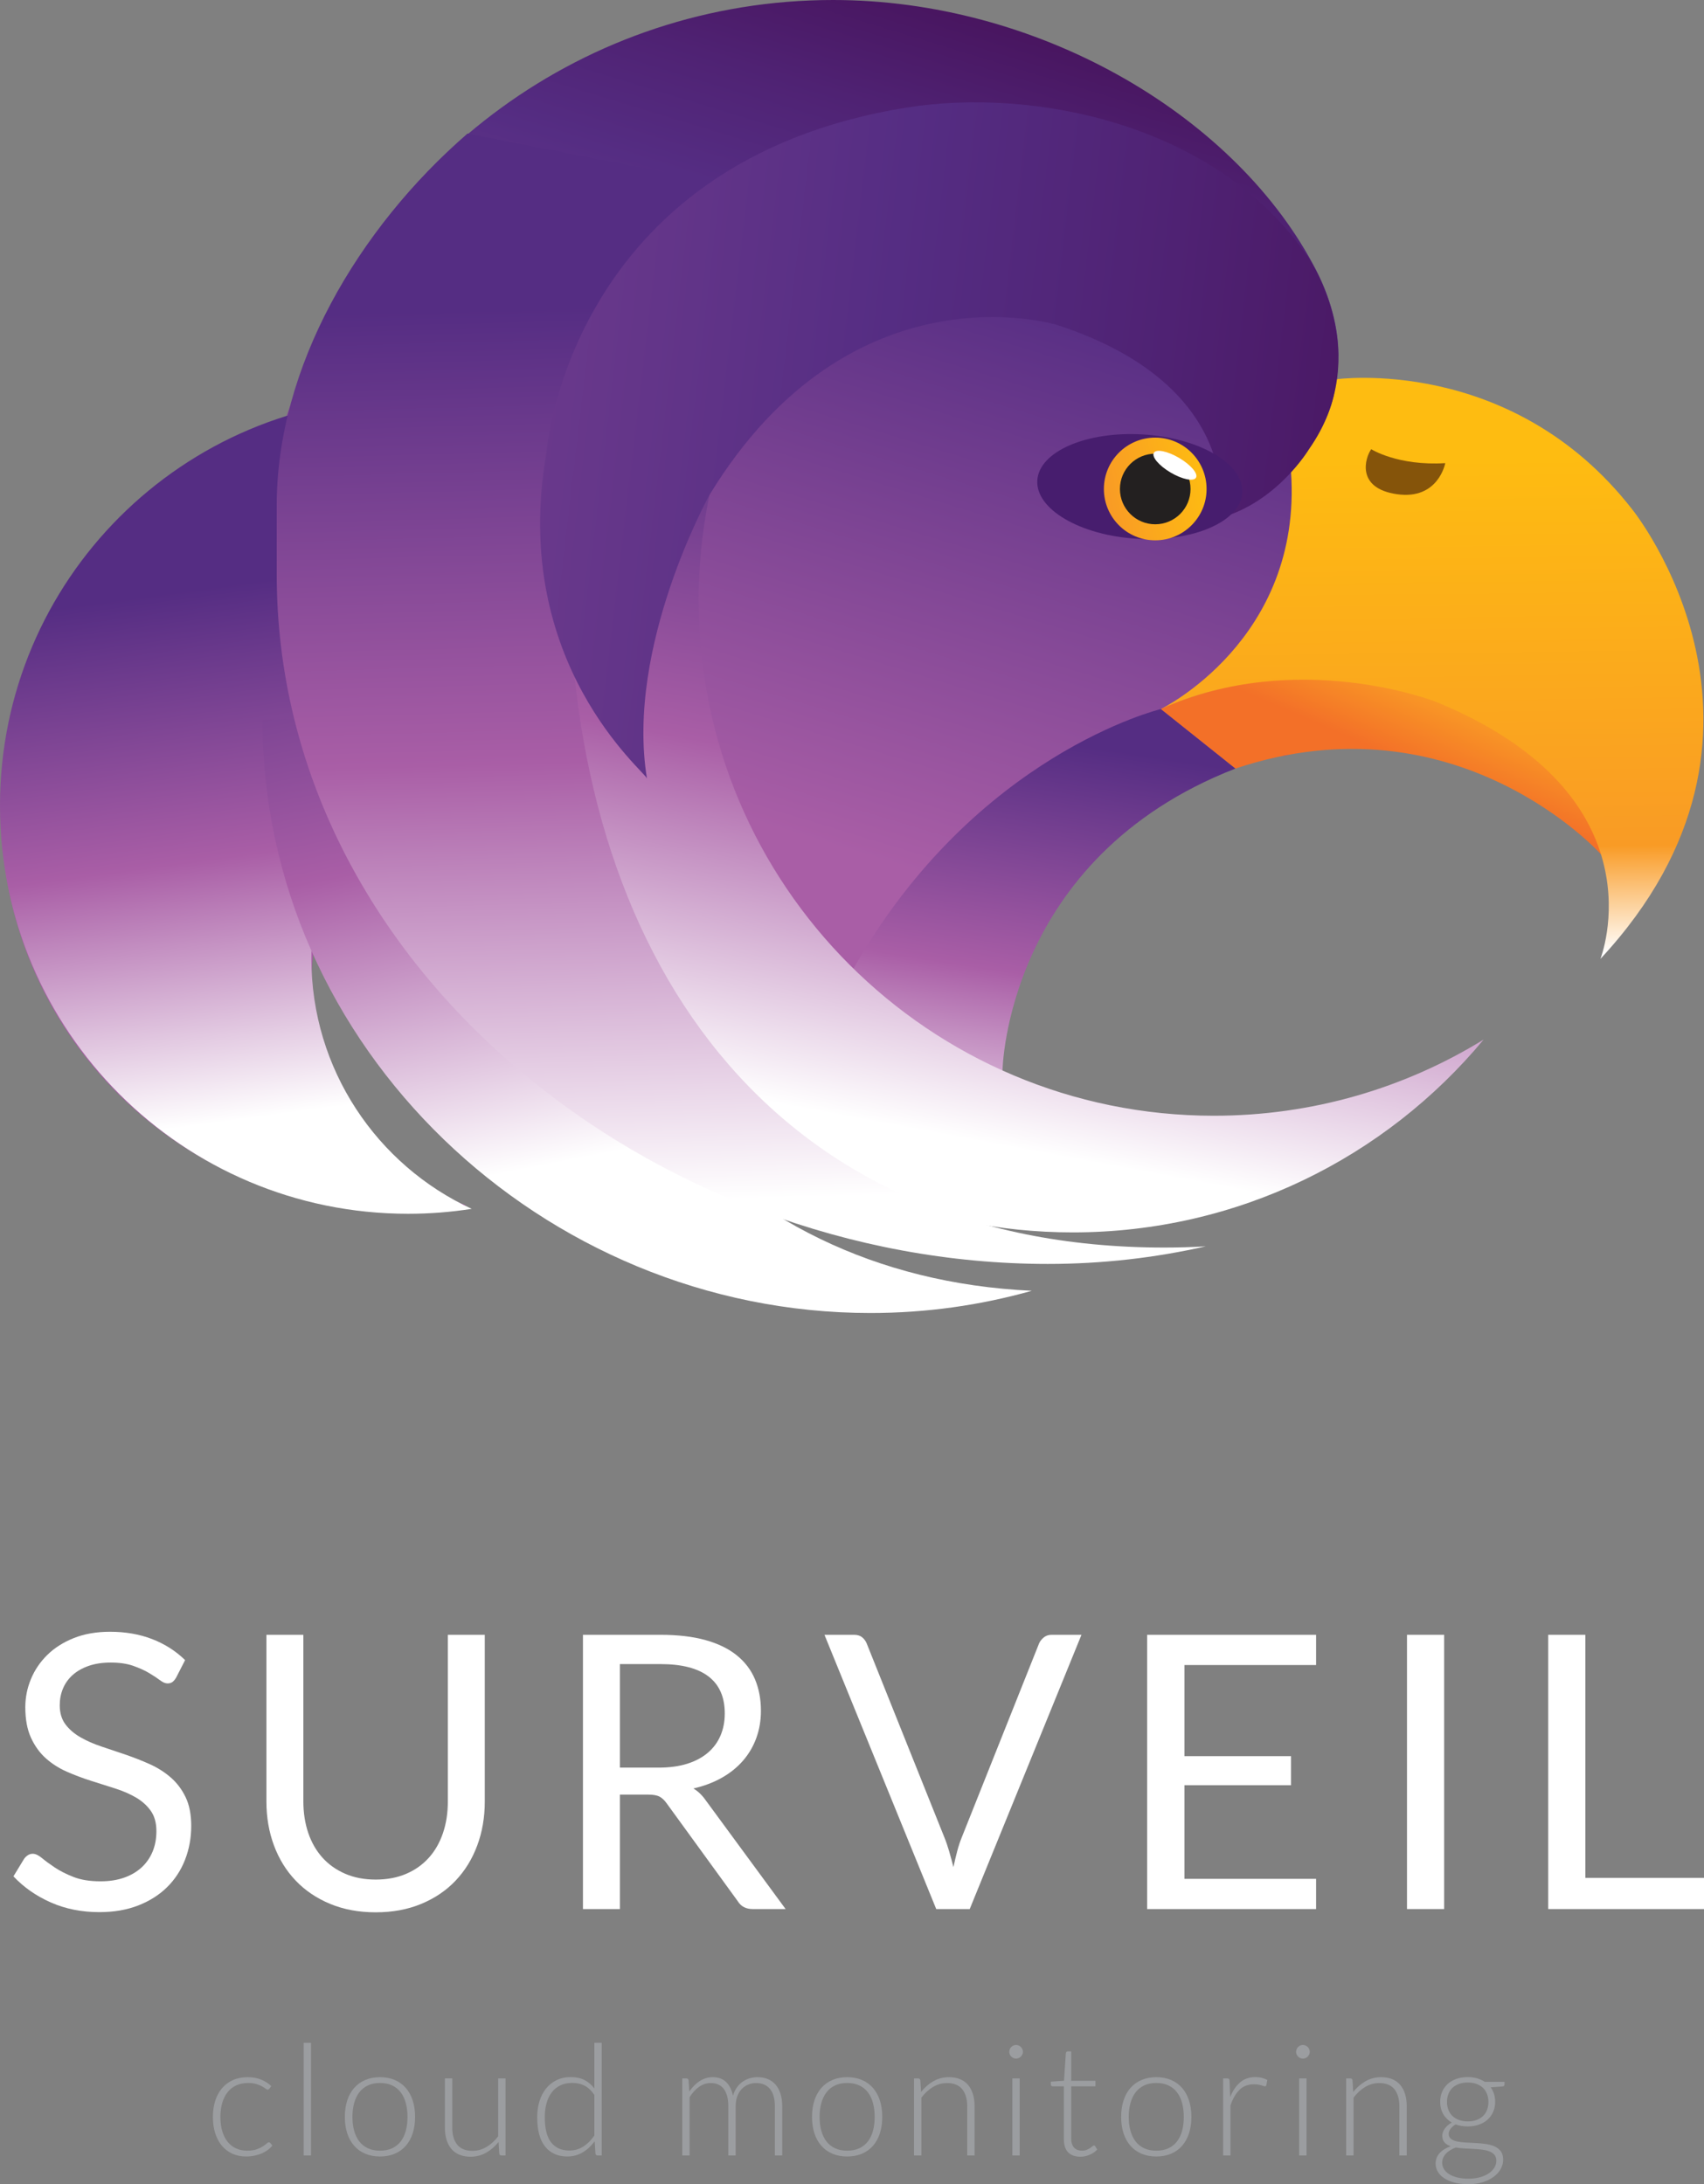 <?xml version="1.0" encoding="utf-8"?>
<!-- Generator: Adobe Illustrator 16.0.4, SVG Export Plug-In . SVG Version: 6.00 Build 0)  -->
<!DOCTYPE svg PUBLIC "-//W3C//DTD SVG 1.1//EN" "http://www.w3.org/Graphics/SVG/1.1/DTD/svg11.dtd">
<svg version="1.1" xmlns="http://www.w3.org/2000/svg" xmlns:xlink="http://www.w3.org/1999/xlink" x="0px" y="0px"
	 width="369.02px" height="472.98px" viewBox="0 0 369.02 472.98" enable-background="new 0 0 369.02 472.98" xml:space="preserve">
<rect x="0" y="0" width="369.02" height="472.98" fill="#808080" stroke="none"/>
<g id="Calque_2" display="none">
	
		<rect x="-341.831" y="-876.043" display="inline" fill="#232020" stroke="#000000" stroke-width="0.232" stroke-miterlimit="10" width="2263.846" height="1579.096"/>
</g>
<g id="Calque_1">
	<g>
		<g>
			<path fill="#FFFFFF" d="M38.136,363.293c-0.248,0.414-0.512,0.727-0.787,0.934c-0.276,0.207-0.636,0.311-1.077,0.311
				c-0.471,0-1.016-0.234-1.638-0.705c-0.621-0.469-1.409-0.986-2.362-1.555c-0.953-0.564-2.1-1.084-3.439-1.553
				c-1.341-0.471-2.963-0.705-4.87-0.705c-1.796,0-3.385,0.242-4.766,0.725c-1.382,0.484-2.535,1.141-3.461,1.969
				c-0.926,0.83-1.623,1.803-2.093,2.922s-0.704,2.328-0.704,3.627c0,1.658,0.407,3.031,1.223,4.123
				c0.814,1.092,1.892,2.025,3.232,2.797c1.34,0.775,2.859,1.445,4.559,2.012s3.439,1.152,5.222,1.76
				c1.782,0.609,3.523,1.293,5.223,2.053s3.218,1.719,4.559,2.879c1.34,1.162,2.417,2.584,3.232,4.27
				c0.814,1.686,1.223,3.758,1.223,6.217c0,2.598-0.442,5.035-1.326,7.314c-0.885,2.279-2.176,4.262-3.875,5.947
				s-3.786,3.012-6.258,3.979c-2.474,0.967-5.284,1.451-8.435,1.451c-3.84,0-7.342-0.697-10.506-2.094
				c-3.164-1.395-5.864-3.279-8.102-5.656l2.32-3.812c0.221-0.305,0.49-0.561,0.809-0.768c0.317-0.207,0.669-0.311,1.057-0.311
				c0.58,0,1.243,0.311,1.989,0.932c0.746,0.623,1.679,1.307,2.798,2.053c1.118,0.746,2.472,1.43,4.062,2.051
				c1.588,0.621,3.528,0.932,5.822,0.932c1.906,0,3.605-0.262,5.098-0.787c1.492-0.523,2.756-1.264,3.792-2.217
				s1.83-2.092,2.383-3.418c0.553-1.328,0.829-2.805,0.829-4.436c0-1.795-0.408-3.268-1.223-4.414
				c-0.815-1.146-1.886-2.105-3.212-2.881c-1.326-0.771-2.839-1.43-4.538-1.967c-1.699-0.539-3.439-1.092-5.222-1.658
				s-3.522-1.223-5.222-1.969s-3.212-1.713-4.538-2.9c-1.326-1.189-2.397-2.674-3.212-4.457c-0.815-1.781-1.223-3.984-1.223-6.609
				c0-2.1,0.407-4.131,1.223-6.092c0.814-1.961,1.995-3.703,3.543-5.223c1.547-1.52,3.461-2.734,5.74-3.646s4.896-1.367,7.854-1.367
				c3.315,0,6.341,0.525,9.076,1.574c2.735,1.051,5.125,2.57,7.17,4.559L38.136,363.293z"/>
			<path fill="#FFFFFF" d="M81.362,407.016c2.459,0,4.655-0.414,6.59-1.242c1.934-0.828,3.57-1.99,4.911-3.48
				c1.34-1.492,2.362-3.275,3.066-5.348c0.705-2.072,1.057-4.352,1.057-6.838V354.01h7.999v36.098c0,3.426-0.546,6.604-1.637,9.531
				c-1.092,2.93-2.652,5.465-4.684,7.605c-2.03,2.143-4.511,3.82-7.439,5.035c-2.929,1.217-6.216,1.824-9.863,1.824
				c-3.646,0-6.936-0.607-9.863-1.824c-2.929-1.215-5.416-2.893-7.46-5.035c-2.045-2.141-3.612-4.676-4.704-7.605
				c-1.092-2.928-1.637-6.105-1.637-9.531V354.01h7.998v36.057c0,2.486,0.353,4.766,1.058,6.838
				c0.704,2.072,1.726,3.854,3.066,5.346c1.34,1.492,2.984,2.66,4.932,3.502C76.7,406.596,78.903,407.016,81.362,407.016z"/>
			<path fill="#FFFFFF" d="M134.244,388.615v24.783h-7.998V354.01h16.784c3.758,0,7.004,0.381,9.739,1.141s4.994,1.857,6.776,3.295
				c1.782,1.436,3.102,3.17,3.958,5.201c0.855,2.029,1.284,4.303,1.284,6.816c0,2.1-0.331,4.062-0.994,5.885
				c-0.663,1.824-1.623,3.461-2.881,4.912c-1.257,1.449-2.791,2.688-4.6,3.709c-1.811,1.021-3.861,1.797-6.154,2.32
				c0.994,0.58,1.878,1.424,2.652,2.529l17.323,23.58h-7.128c-1.465,0-2.543-0.566-3.233-1.699l-15.417-21.219
				c-0.47-0.662-0.98-1.139-1.533-1.43s-1.382-0.436-2.486-0.436H134.244z M134.244,382.771h8.413c2.349,0,4.414-0.283,6.196-0.85
				c1.782-0.564,3.274-1.367,4.476-2.402c1.202-1.037,2.106-2.273,2.715-3.711c0.607-1.436,0.912-3.025,0.912-4.766
				c0-3.535-1.168-6.201-3.502-7.998c-2.336-1.795-5.81-2.693-10.424-2.693h-8.786V382.771z"/>
			<path fill="#FFFFFF" d="M178.547,354.01h6.424c0.718,0,1.298,0.18,1.74,0.539c0.441,0.359,0.773,0.814,0.995,1.367l16.784,41.9
				c0.387,0.939,0.739,1.961,1.057,3.066s0.629,2.252,0.933,3.439c0.249-1.188,0.519-2.334,0.809-3.439s0.628-2.127,1.015-3.066
				l16.702-41.9c0.193-0.469,0.524-0.904,0.995-1.305c0.469-0.4,1.05-0.602,1.74-0.602h6.465l-24.203,59.389h-7.252L178.547,354.01z
				"/>
			<path fill="#FFFFFF" d="M285.015,354.01v6.549h-28.514v19.727h23.085v6.299h-23.085v20.268h28.514v6.547H248.42V354.01H285.015z"
				/>
			<path fill="#FFFFFF" d="M312.741,413.398h-8.04V354.01h8.04V413.398z"/>
			<path fill="#FFFFFF" d="M343.326,406.645h25.694v6.754h-33.734V354.01h8.04V406.645z"/>
		</g>
		<g>
			<g>
				<path fill="#9B9DA0" d="M58.332,452.303c-0.057,0.057-0.109,0.104-0.159,0.143c-0.051,0.039-0.121,0.059-0.21,0.059
					c-0.112,0-0.266-0.076-0.461-0.227c-0.196-0.15-0.456-0.316-0.78-0.494c-0.324-0.18-0.729-0.344-1.216-0.496
					c-0.486-0.15-1.076-0.225-1.77-0.225c-0.961,0-1.813,0.17-2.557,0.51c-0.744,0.342-1.37,0.83-1.879,1.469
					c-0.509,0.637-0.896,1.408-1.165,2.314c-0.269,0.904-0.402,1.922-0.402,3.051c0,1.174,0.137,2.215,0.41,3.119
					c0.274,0.906,0.663,1.67,1.166,2.289c0.503,0.621,1.112,1.094,1.828,1.418c0.715,0.324,1.509,0.486,2.381,0.486
					c0.805,0,1.479-0.096,2.021-0.285c0.543-0.189,0.99-0.396,1.342-0.621c0.353-0.223,0.632-0.43,0.839-0.619
					c0.207-0.191,0.371-0.285,0.495-0.285c0.145,0,0.257,0.055,0.335,0.166l0.436,0.537c-0.257,0.336-0.581,0.648-0.973,0.939
					c-0.391,0.291-0.833,0.543-1.324,0.754c-0.492,0.213-1.026,0.379-1.602,0.496c-0.576,0.117-1.177,0.176-1.803,0.176
					c-1.062,0-2.032-0.193-2.91-0.578c-0.878-0.387-1.632-0.945-2.264-1.678s-1.124-1.629-1.476-2.691
					c-0.353-1.062-0.528-2.27-0.528-3.623c0-1.273,0.168-2.438,0.503-3.488c0.336-1.051,0.824-1.955,1.468-2.717
					c0.643-0.76,1.431-1.35,2.364-1.768c0.934-0.42,2.004-0.629,3.212-0.629c1.084,0,2.048,0.172,2.893,0.52
					c0.844,0.346,1.579,0.816,2.205,1.408L58.332,452.303z"/>
				<path fill="#9B9DA0" d="M67.353,442.357v24.4H65.76v-24.4H67.353z"/>
				<path fill="#9B9DA0" d="M82.295,449.805c1.195,0,2.267,0.203,3.211,0.611s1.741,0.986,2.39,1.736
					c0.648,0.748,1.144,1.65,1.484,2.707s0.512,2.24,0.512,3.547c0,1.309-0.171,2.488-0.512,3.539s-0.836,1.951-1.484,2.699
					c-0.648,0.75-1.445,1.326-2.39,1.729s-2.016,0.604-3.211,0.604c-1.197,0-2.268-0.201-3.212-0.604
					c-0.945-0.402-1.744-0.979-2.398-1.729c-0.653-0.748-1.151-1.648-1.492-2.699s-0.512-2.23-0.512-3.539
					c0-1.307,0.171-2.49,0.512-3.547s0.839-1.959,1.492-2.707c0.654-0.75,1.453-1.328,2.398-1.736
					C80.028,450.008,81.098,449.805,82.295,449.805z M82.295,465.719c0.994,0,1.863-0.17,2.607-0.512
					c0.743-0.342,1.364-0.83,1.861-1.467c0.497-0.639,0.869-1.406,1.115-2.307s0.369-1.908,0.369-3.027
					c0-1.105-0.123-2.113-0.369-3.018c-0.246-0.906-0.618-1.68-1.115-2.322c-0.497-0.645-1.118-1.139-1.861-1.484
					c-0.744-0.348-1.613-0.52-2.607-0.52c-0.995,0-1.865,0.172-2.608,0.52c-0.743,0.346-1.364,0.84-1.861,1.484
					c-0.497,0.643-0.872,1.416-1.123,2.322c-0.252,0.904-0.378,1.912-0.378,3.018c0,1.119,0.126,2.127,0.378,3.027
					c0.251,0.9,0.626,1.668,1.123,2.307c0.497,0.637,1.118,1.125,1.861,1.467S81.3,465.719,82.295,465.719z"/>
				<path fill="#9B9DA0" d="M97.941,450.072v10.666c0,1.564,0.358,2.791,1.077,3.68c0.718,0.891,1.812,1.334,3.28,1.334
					c1.089,0,2.104-0.277,3.046-0.83s1.789-1.322,2.541-2.307v-12.543h1.593v16.686H108.6c-0.309,0-0.469-0.145-0.479-0.436
					l-0.152-2.482c-0.772,0.963-1.665,1.734-2.679,2.314c-1.013,0.582-2.141,0.873-3.384,0.873c-0.929,0-1.74-0.146-2.435-0.438
					c-0.694-0.289-1.271-0.709-1.729-1.258c-0.46-0.547-0.807-1.207-1.041-1.979c-0.235-0.771-0.354-1.643-0.354-2.615v-10.666
					H97.941z"/>
				<path fill="#9B9DA0" d="M129.428,466.758c-0.275,0-0.436-0.145-0.479-0.436l-0.169-2.633c-0.739,1.006-1.604,1.805-2.595,2.398
					c-0.99,0.592-2.102,0.889-3.333,0.889c-2.048,0-3.646-0.711-4.794-2.131c-1.147-1.418-1.721-3.549-1.721-6.389
					c0-1.219,0.159-2.355,0.479-3.412s0.789-1.973,1.41-2.75c0.622-0.777,1.383-1.391,2.284-1.838
					c0.901-0.445,1.939-0.67,3.115-0.67c1.13,0,2.109,0.209,2.938,0.629c0.828,0.42,1.545,1.031,2.149,1.836v-9.895h1.593v24.4
					H129.428z M123.305,465.686c1.108,0,2.11-0.285,3.007-0.855c0.896-0.57,1.696-1.363,2.401-2.381v-8.805
					c-0.649-0.951-1.363-1.621-2.142-2.014c-0.778-0.391-1.66-0.586-2.646-0.586s-1.848,0.18-2.586,0.537
					c-0.739,0.357-1.358,0.863-1.856,1.518s-0.873,1.436-1.125,2.348c-0.253,0.91-0.378,1.914-0.378,3.01
					c0,2.482,0.459,4.307,1.377,5.475C120.276,465.102,121.591,465.686,123.305,465.686z"/>
				<path fill="#9B9DA0" d="M147.747,466.758v-16.686h0.872c0.291,0,0.458,0.141,0.503,0.42l0.151,2.414
					c0.324-0.459,0.671-0.877,1.04-1.258c0.368-0.381,0.763-0.707,1.182-0.98c0.42-0.273,0.866-0.486,1.342-0.639
					c0.476-0.15,0.976-0.225,1.501-0.225c1.219,0,2.191,0.354,2.918,1.064c0.727,0.709,1.219,1.695,1.476,2.959
					c0.201-0.693,0.482-1.291,0.846-1.793c0.362-0.504,0.778-0.92,1.247-1.25s0.979-0.576,1.532-0.738s1.119-0.242,1.699-0.242
					c0.826,0,1.568,0.137,2.228,0.41c0.658,0.273,1.219,0.68,1.683,1.215c0.463,0.537,0.817,1.197,1.063,1.98
					c0.245,0.781,0.368,1.676,0.368,2.682v10.666h-1.593v-10.666c0-1.631-0.353-2.875-1.057-3.73
					c-0.705-0.855-1.711-1.283-3.019-1.283c-0.582,0-1.138,0.107-1.669,0.318c-0.531,0.213-1.001,0.529-1.409,0.947
					c-0.408,0.42-0.731,0.943-0.973,1.568c-0.24,0.627-0.36,1.354-0.36,2.18v10.666h-1.593v-10.666c0-1.621-0.324-2.861-0.973-3.723
					c-0.648-0.859-1.594-1.291-2.834-1.291c-0.906,0-1.744,0.271-2.516,0.814c-0.771,0.541-1.459,1.293-2.062,2.254v12.611H147.747z
					"/>
				<path fill="#9B9DA0" d="M183.466,449.805c1.196,0,2.267,0.203,3.212,0.611c0.944,0.408,1.741,0.986,2.39,1.736
					c0.648,0.748,1.143,1.65,1.483,2.707c0.342,1.057,0.512,2.24,0.512,3.547c0,1.309-0.17,2.488-0.512,3.539
					c-0.341,1.051-0.835,1.951-1.483,2.699c-0.648,0.75-1.445,1.326-2.39,1.729c-0.945,0.402-2.016,0.604-3.212,0.604
					s-2.267-0.201-3.211-0.604c-0.945-0.402-1.744-0.979-2.398-1.729c-0.654-0.748-1.151-1.648-1.492-2.699
					c-0.342-1.051-0.512-2.23-0.512-3.539c0-1.307,0.17-2.49,0.512-3.547c0.341-1.057,0.838-1.959,1.492-2.707
					c0.654-0.75,1.453-1.328,2.398-1.736C181.2,450.008,182.27,449.805,183.466,449.805z M183.466,465.719
					c0.995,0,1.864-0.17,2.607-0.512c0.744-0.342,1.364-0.83,1.862-1.467c0.497-0.639,0.869-1.406,1.115-2.307
					c0.245-0.9,0.368-1.908,0.368-3.027c0-1.105-0.123-2.113-0.368-3.018c-0.246-0.906-0.618-1.68-1.115-2.322
					c-0.498-0.645-1.118-1.139-1.862-1.484c-0.743-0.348-1.612-0.52-2.607-0.52s-1.864,0.172-2.607,0.52
					c-0.744,0.346-1.364,0.84-1.861,1.484c-0.498,0.643-0.872,1.416-1.124,2.322c-0.252,0.904-0.377,1.912-0.377,3.018
					c0,1.119,0.125,2.127,0.377,3.027s0.626,1.668,1.124,2.307c0.497,0.637,1.117,1.125,1.861,1.467
					C181.602,465.549,182.471,465.719,183.466,465.719z"/>
				<path fill="#9B9DA0" d="M197.939,466.758v-16.686h0.872c0.29,0,0.458,0.141,0.503,0.42l0.15,2.516
					c0.761-0.963,1.646-1.736,2.658-2.324c1.012-0.586,2.139-0.879,3.38-0.879c0.916,0,1.724,0.145,2.423,0.436
					c0.698,0.291,1.277,0.709,1.735,1.258c0.459,0.547,0.806,1.207,1.04,1.979s0.353,1.643,0.353,2.615v10.666h-1.594v-10.666
					c0-1.564-0.357-2.791-1.073-3.68s-1.811-1.334-3.287-1.334c-1.096,0-2.112,0.283-3.052,0.848s-1.777,1.338-2.516,2.322v12.51
					H197.939z"/>
				<path fill="#9B9DA0" d="M221.534,444.32c0,0.201-0.042,0.389-0.126,0.561c-0.084,0.174-0.193,0.328-0.327,0.463
					c-0.134,0.133-0.291,0.24-0.47,0.318s-0.369,0.117-0.57,0.117s-0.392-0.039-0.57-0.117s-0.335-0.186-0.469-0.318
					c-0.135-0.135-0.241-0.289-0.319-0.463c-0.078-0.172-0.117-0.359-0.117-0.561s0.039-0.395,0.117-0.578
					c0.078-0.186,0.185-0.344,0.319-0.479c0.134-0.135,0.29-0.24,0.469-0.318s0.369-0.117,0.57-0.117s0.392,0.039,0.57,0.117
					s0.336,0.184,0.47,0.318s0.243,0.293,0.327,0.479C221.492,443.926,221.534,444.119,221.534,444.32z M220.829,450.072v16.686
					h-1.593v-16.686H220.829z"/>
				<path fill="#9B9DA0" d="M233.959,467.027c-1.129,0-2.007-0.314-2.633-0.939c-0.626-0.627-0.938-1.594-0.938-2.902v-11.402
					h-2.398c-0.123,0-0.224-0.033-0.302-0.102c-0.078-0.066-0.117-0.162-0.117-0.285v-0.619l2.851-0.203l0.398-5.969
					c0.011-0.102,0.053-0.189,0.124-0.27c0.072-0.078,0.169-0.117,0.291-0.117h0.746v6.373h5.249v1.191h-5.249v11.318
					c0,0.459,0.059,0.854,0.176,1.184c0.118,0.33,0.279,0.602,0.486,0.812c0.207,0.213,0.45,0.369,0.729,0.471
					c0.279,0.1,0.582,0.15,0.906,0.15c0.402,0,0.749-0.059,1.039-0.176c0.291-0.117,0.543-0.246,0.755-0.387
					c0.213-0.139,0.386-0.268,0.521-0.385c0.134-0.117,0.24-0.176,0.318-0.176c0.089,0,0.179,0.055,0.269,0.166l0.436,0.705
					c-0.425,0.471-0.964,0.848-1.618,1.133S234.665,467.027,233.959,467.027z"/>
				<path fill="#9B9DA0" d="M250.411,449.805c1.196,0,2.267,0.203,3.212,0.611c0.944,0.408,1.741,0.986,2.39,1.736
					c0.648,0.748,1.143,1.65,1.483,2.707c0.342,1.057,0.512,2.24,0.512,3.547c0,1.309-0.17,2.488-0.512,3.539
					c-0.341,1.051-0.835,1.951-1.483,2.699c-0.648,0.75-1.445,1.326-2.39,1.729c-0.945,0.402-2.016,0.604-3.212,0.604
					s-2.267-0.201-3.211-0.604c-0.945-0.402-1.744-0.979-2.398-1.729c-0.654-0.748-1.151-1.648-1.492-2.699
					c-0.342-1.051-0.512-2.23-0.512-3.539c0-1.307,0.17-2.49,0.512-3.547c0.341-1.057,0.838-1.959,1.492-2.707
					c0.654-0.75,1.453-1.328,2.398-1.736C248.144,450.008,249.214,449.805,250.411,449.805z M250.411,465.719
					c0.995,0,1.864-0.17,2.607-0.512c0.744-0.342,1.364-0.83,1.862-1.467c0.497-0.639,0.869-1.406,1.115-2.307
					c0.245-0.9,0.368-1.908,0.368-3.027c0-1.105-0.123-2.113-0.368-3.018c-0.246-0.906-0.618-1.68-1.115-2.322
					c-0.498-0.645-1.118-1.139-1.862-1.484c-0.743-0.348-1.612-0.52-2.607-0.52s-1.864,0.172-2.607,0.52
					c-0.744,0.346-1.364,0.84-1.861,1.484c-0.498,0.643-0.872,1.416-1.124,2.322c-0.252,0.904-0.377,1.912-0.377,3.018
					c0,1.119,0.125,2.127,0.377,3.027s0.626,1.668,1.124,2.307c0.497,0.637,1.117,1.125,1.861,1.467
					C248.546,465.549,249.416,465.719,250.411,465.719z"/>
				<path fill="#9B9DA0" d="M264.883,466.758v-16.686h0.838c0.19,0,0.327,0.039,0.411,0.117s0.131,0.213,0.143,0.402l0.134,3.521
					c0.537-1.352,1.252-2.412,2.146-3.178s1.996-1.148,3.304-1.148c0.504,0,0.968,0.053,1.393,0.16
					c0.425,0.105,0.827,0.26,1.207,0.461l-0.218,1.105c-0.033,0.18-0.146,0.27-0.335,0.27c-0.067,0-0.163-0.023-0.285-0.068
					c-0.124-0.043-0.277-0.094-0.462-0.15c-0.185-0.055-0.41-0.105-0.679-0.15s-0.576-0.068-0.923-0.068
					c-1.263,0-2.3,0.393-3.11,1.176c-0.811,0.781-1.468,1.91-1.971,3.387v10.85H264.883z"/>
				<path fill="#9B9DA0" d="M283.648,444.32c0,0.201-0.042,0.389-0.126,0.561c-0.083,0.174-0.192,0.328-0.326,0.463
					c-0.135,0.133-0.291,0.24-0.47,0.318c-0.18,0.078-0.369,0.117-0.57,0.117s-0.392-0.039-0.57-0.117s-0.336-0.186-0.47-0.318
					c-0.134-0.135-0.24-0.289-0.318-0.463c-0.078-0.172-0.117-0.359-0.117-0.561s0.039-0.395,0.117-0.578
					c0.078-0.186,0.185-0.344,0.318-0.479s0.291-0.24,0.47-0.318s0.369-0.117,0.57-0.117s0.391,0.039,0.57,0.117
					c0.179,0.078,0.335,0.184,0.47,0.318c0.134,0.135,0.243,0.293,0.326,0.479C283.606,443.926,283.648,444.119,283.648,444.32z
					 M282.944,450.072v16.686h-1.593v-16.686H282.944z"/>
				<path fill="#9B9DA0" d="M291.53,466.758v-16.686h0.872c0.29,0,0.458,0.141,0.503,0.42l0.15,2.516
					c0.761-0.963,1.646-1.736,2.658-2.324c1.012-0.586,2.139-0.879,3.38-0.879c0.916,0,1.724,0.145,2.423,0.436
					c0.698,0.291,1.277,0.709,1.735,1.258c0.459,0.547,0.806,1.207,1.04,1.979s0.353,1.643,0.353,2.615v10.666h-1.594v-10.666
					c0-1.564-0.357-2.791-1.073-3.68s-1.811-1.334-3.287-1.334c-1.096,0-2.112,0.283-3.052,0.848s-1.777,1.338-2.516,2.322v12.51
					H291.53z"/>
				<path fill="#9B9DA0" d="M317.858,449.787c0.727,0,1.4,0.09,2.021,0.268c0.62,0.18,1.176,0.432,1.668,0.756h4.276v0.553
					c0,0.279-0.156,0.43-0.47,0.453L322.822,452c0.313,0.426,0.554,0.904,0.722,1.434c0.168,0.531,0.251,1.1,0.251,1.703
					c0,0.805-0.146,1.535-0.436,2.188c-0.291,0.654-0.696,1.215-1.216,1.678c-0.52,0.465-1.144,0.824-1.87,1.082
					s-1.531,0.385-2.415,0.385c-0.961,0-1.833-0.145-2.616-0.436c-0.469,0.27-0.838,0.588-1.106,0.957
					c-0.269,0.367-0.402,0.727-0.402,1.072c0,0.48,0.168,0.85,0.503,1.107s0.78,0.443,1.333,0.561
					c0.554,0.119,1.186,0.193,1.896,0.227c0.71,0.035,1.431,0.07,2.163,0.109s1.453,0.109,2.163,0.209
					c0.71,0.102,1.342,0.277,1.896,0.529c0.553,0.252,0.998,0.604,1.333,1.057s0.503,1.053,0.503,1.803
					c0,0.693-0.173,1.357-0.52,1.996c-0.347,0.637-0.847,1.201-1.501,1.693s-1.445,0.885-2.373,1.182s-1.968,0.445-3.119,0.445
					c-1.174,0-2.203-0.121-3.086-0.361s-1.624-0.564-2.222-0.973c-0.599-0.408-1.049-0.881-1.351-1.416
					c-0.302-0.537-0.452-1.107-0.452-1.711c0-0.883,0.29-1.645,0.872-2.281c0.581-0.637,1.38-1.129,2.397-1.477
					c-0.559-0.189-1.003-0.463-1.333-0.82s-0.494-0.855-0.494-1.492c0-0.236,0.044-0.48,0.134-0.738
					c0.089-0.258,0.224-0.512,0.402-0.764s0.395-0.488,0.646-0.713c0.252-0.223,0.545-0.424,0.881-0.604
					c-0.794-0.459-1.412-1.066-1.854-1.828c-0.441-0.76-0.662-1.648-0.662-2.666c0-0.805,0.143-1.535,0.428-2.189
					c0.285-0.652,0.688-1.215,1.207-1.684c0.521-0.471,1.149-0.834,1.887-1.092C316.148,449.916,316.963,449.787,317.858,449.787z
					 M324.046,467.883c0-0.527-0.137-0.949-0.411-1.268c-0.273-0.318-0.64-0.566-1.099-0.746c-0.458-0.178-0.986-0.305-1.584-0.377
					c-0.599-0.072-1.225-0.125-1.879-0.16c-0.653-0.033-1.311-0.066-1.97-0.1c-0.66-0.033-1.275-0.102-1.845-0.201
					c-0.426,0.168-0.819,0.359-1.183,0.578s-0.674,0.465-0.931,0.738c-0.258,0.273-0.459,0.576-0.604,0.906
					c-0.146,0.328-0.219,0.689-0.219,1.08c0,0.492,0.126,0.947,0.378,1.367c0.251,0.42,0.62,0.783,1.106,1.09
					c0.486,0.309,1.082,0.551,1.786,0.73c0.704,0.178,1.515,0.268,2.432,0.268c0.85,0,1.641-0.096,2.373-0.285
					s1.369-0.459,1.912-0.805c0.542-0.346,0.967-0.76,1.274-1.24C323.892,468.977,324.046,468.451,324.046,467.883z
					 M317.858,459.379c0.716,0,1.353-0.104,1.912-0.311c0.559-0.205,1.028-0.494,1.408-0.863c0.381-0.369,0.668-0.811,0.864-1.324
					c0.195-0.514,0.293-1.084,0.293-1.711c0-0.625-0.101-1.199-0.302-1.719s-0.494-0.965-0.88-1.334
					c-0.386-0.367-0.855-0.652-1.409-0.854c-0.553-0.201-1.182-0.303-1.887-0.303c-0.704,0-1.336,0.102-1.895,0.303
					c-0.56,0.201-1.031,0.486-1.417,0.854c-0.386,0.369-0.68,0.814-0.881,1.334s-0.302,1.094-0.302,1.719
					c0,0.627,0.101,1.197,0.302,1.711s0.495,0.955,0.881,1.324s0.857,0.658,1.417,0.863
					C316.522,459.275,317.154,459.379,317.858,459.379z"/>
			</g>
		</g>
		<linearGradient id="SVGID_1_" gradientUnits="userSpaceOnUse" x1="196.879" y1="-12.019" x2="140.933" y2="171.374">
			<stop  offset="0.012" style="stop-color:#461159"/>
			<stop  offset="0.185" style="stop-color:#4F2273"/>
			<stop  offset="0.322" style="stop-color:#552D83"/>
			<stop  offset="1" style="stop-color:#A95EA6"/>
		</linearGradient>
		<path fill="url(#SVGID_1_)" d="M99.677,260.541c-18.891-7.496-32.248-25.936-32.248-47.495c0-3.598,0.372-7.11,1.08-10.499h0.001
			c19.435,47.97,214.779,37.316,192.564,39.482c-27.893,2.718-35.344-4.411-50.46-12.219c2.171-35.693,30.577-66.092,66.818-66.092
			c16.28,0,14.119-81.753,12.018-81.572c0.257-1.771,0.391-3.581,0.391-5.423c0-5.083-1.39-12.082-5.577-19.654
			C266.474,24.231,224.246,0,180.419,0C126.668,0,81.02,34.69,64.643,82.906l0,0c-1.172,3.326-2.523,6.604-3.413,10.054
			l-0.234,0.072c-35.215,10.953-60.783,43.8-60.783,82.618c0,47.777,38.731,86.508,86.508,86.508c4.825,0,9.559-0.395,14.169-1.154
			L99.677,260.541z"/>
		<linearGradient id="SVGID_2_" gradientUnits="userSpaceOnUse" x1="43.404" y1="127.451" x2="58.793" y2="241.585">
			<stop  offset="0" style="stop-color:#552D83"/>
			<stop  offset="0.507" style="stop-color:#A95EA6"/>
			<stop  offset="1" style="stop-color:#FFFFFF"/>
		</linearGradient>
		<path fill="url(#SVGID_2_)" d="M88.379,86.078c-48.811,0-88.38,39.569-88.38,88.381c0,48.811,39.569,88.38,88.38,88.38
			c4.685,0,9.284-0.365,13.771-1.068c-20.496-9.462-34.721-30.192-34.721-54.248c0-8.778,1.894-17.113,5.294-24.618"/>
		<linearGradient id="SVGID_3_" gradientUnits="userSpaceOnUse" x1="301.455" y1="163.725" x2="307.867" y2="148.977">
			<stop  offset="0" style="stop-color:#F37028"/>
			<stop  offset="1" style="stop-color:#F99B25"/>
		</linearGradient>
		<path fill="url(#SVGID_3_)" d="M267.531,166.435c48.088-16.089,79.177,18.559,79.177,18.559
			c4.039-18.698-5.066-21.315-31.994-32.431c-33.736-13.922-63.334,0.986-63.334,0.986"/>
		<path fill="none" stroke="#232020" stroke-width="1.282" stroke-miterlimit="10" d="M268.601,110.357"/>
		<linearGradient id="SVGID_4_" gradientUnits="userSpaceOnUse" x1="310.76" y1="206.969" x2="309.478" y2="99.247">
			<stop  offset="0" style="stop-color:#FFFFFF"/>
			<stop  offset="0.217" style="stop-color:#F99B25"/>
			<stop  offset="1" style="stop-color:#FEBC11"/>
		</linearGradient>
		<path fill="url(#SVGID_4_)" d="M346.585,207.648c0,0,13.99-35.353-35.654-55.692c0,0-29.922-11.741-59.552,1.593
			c0,0,30.697-14.912,28.209-51.331c0,0,9.554-10.398,9.648-20.071c0,0,38.109-5.449,64.277,28.211
			C353.513,110.357,392.349,158.442,346.585,207.648z"/>
		<linearGradient id="SVGID_5_" gradientUnits="userSpaceOnUse" x1="321.301" y1="223.973" x2="321.301" y2="223.973">
			<stop  offset="0" style="stop-color:#FFFFFF"/>
			<stop  offset="1" style="stop-color:#3EC8F5"/>
		</linearGradient>
		<path fill="url(#SVGID_5_)" d="M321.301,223.973"/>
		<path fill="#85540A" d="M296.955,97.276c0,0,5.77,3.655,16.03,3.014c0,0-1.476,8.012-10.452,6.728
			C293.557,105.736,295.651,99.075,296.955,97.276z"/>
		<linearGradient id="SVGID_6_" gradientUnits="userSpaceOnUse" x1="230.417" y1="160.78" x2="215.03" y2="259.942">
			<stop  offset="0" style="stop-color:#552D83"/>
			<stop  offset="0.507" style="stop-color:#A95EA6"/>
			<stop  offset="1" style="stop-color:#FFFFFF"/>
		</linearGradient>
		<path fill="url(#SVGID_6_)" d="M251.379,153.549c0,0-40.188,9.667-66.553,56.206l10.425,27.13h20.195l1.658-5.072
			c0,0,0.634-45.991,50.427-65.378L251.379,153.549z"/>
		<linearGradient id="SVGID_7_" gradientUnits="userSpaceOnUse" x1="117.204" y1="107.688" x2="144.771" y2="247.127">
			<stop  offset="0" style="stop-color:#552D83"/>
			<stop  offset="0.507" style="stop-color:#A95EA6"/>
			<stop  offset="1" style="stop-color:#FFFFFF"/>
		</linearGradient>
		<path fill="url(#SVGID_7_)" d="M56.84,155.886c0,70.936,60.726,128.441,131.662,128.441c12.117,0,23.839-1.68,34.952-4.814
			c-68.134-3.152-109.781-56.683-109.781-125.596"/>
		<linearGradient id="SVGID_8_" gradientUnits="userSpaceOnUse" x1="234.768" y1="97.846" x2="207.133" y2="246.3">
			<stop  offset="0" style="stop-color:#552D83"/>
			<stop  offset="0.507" style="stop-color:#A95EA6"/>
			<stop  offset="1" style="stop-color:#FFFFFF"/>
		</linearGradient>
		<path fill="url(#SVGID_8_)" d="M321.301,225.113c-21.221,25.513-53.207,41.757-88.986,41.757
			c-63.896,0-115.692-51.796-115.692-115.691c0-50.695,32.607-93.773,77.992-109.409c-26.346,20.41-43.307,52.354-43.307,88.259
			c0,61.624,49.957,111.58,111.58,111.58C284.304,241.608,304.312,235.573,321.301,225.113z"/>
		<linearGradient id="SVGID_9_" gradientUnits="userSpaceOnUse" x1="157.055" y1="65.639" x2="162.138" y2="259.628">
			<stop  offset="0" style="stop-color:#552D83"/>
			<stop  offset="0.507" style="stop-color:#A95EA6"/>
			<stop  offset="1" style="stop-color:#FFFFFF"/>
		</linearGradient>
		<path fill="url(#SVGID_9_)" d="M101.249,28.918c-23.798,20.68-41.323,50.598-41.323,80.519v14.958
			c0,85.102,81.909,149.306,167.008,149.306c11.749,0,23.191-1.317,34.187-3.809c-2.969,0.172-5.96,0.261-8.971,0.261
			c-85.1,0-128.985-62.837-128.985-147.936c0-13.242,42.019-67.856,43.819-80.447"/>
		<linearGradient id="SVGID_10_" gradientUnits="userSpaceOnUse" x1="329.834" y1="113.254" x2="-106.942" y2="61.566">
			<stop  offset="0.012" style="stop-color:#461159"/>
			<stop  offset="0.185" style="stop-color:#4F2273"/>
			<stop  offset="0.322" style="stop-color:#552D83"/>
			<stop  offset="1" style="stop-color:#A95EA6"/>
		</linearGradient>
		<path fill="url(#SVGID_10_)" d="M264.141,112.183c0,0,6.133-28.341-35.217-41.814c0,0-44.415-13.746-75.269,36.789
			c0,0-18.246,32.797-13.544,61.434c-0.207-1.367-29.706-24.867-21.799-70.457c0,0,4.651-63.187,78.218-74.866
			c26.924-4.273,66.7,3.205,86.744,32.404c0,0,14.663,21.023,0.199,41.604l0,0C283.474,97.276,276.613,108.774,264.141,112.183z"/>
		
			<ellipse transform="matrix(0.998 0.06 -0.06 0.998 6.815 -14.704)" fill="#471D6E" cx="246.843" cy="105.469" rx="22.243" ry="11.313"/>
		
			<linearGradient id="SVGID_11_" gradientUnits="userSpaceOnUse" x1="-914.96" y1="-1109.91" x2="-892.719" y2="-1109.91" gradientTransform="matrix(0.982 -0.188 0.188 0.982 1346.789 1025.815)">
			<stop  offset="0" style="stop-color:#F99B25"/>
			<stop  offset="1" style="stop-color:#FEBC11"/>
		</linearGradient>
		<circle fill="url(#SVGID_11_)" cx="250.177" cy="105.885" r="11.12"/>
		<circle fill="#232020" cx="250.177" cy="105.886" r="7.645"/>
		
			<ellipse transform="matrix(0.509 -0.861 0.861 0.509 38.234 268.478)" fill="#FFFFFF" cx="254.361" cy="100.738" rx="1.831" ry="5.298"/>
	</g>
</g>
</svg>
